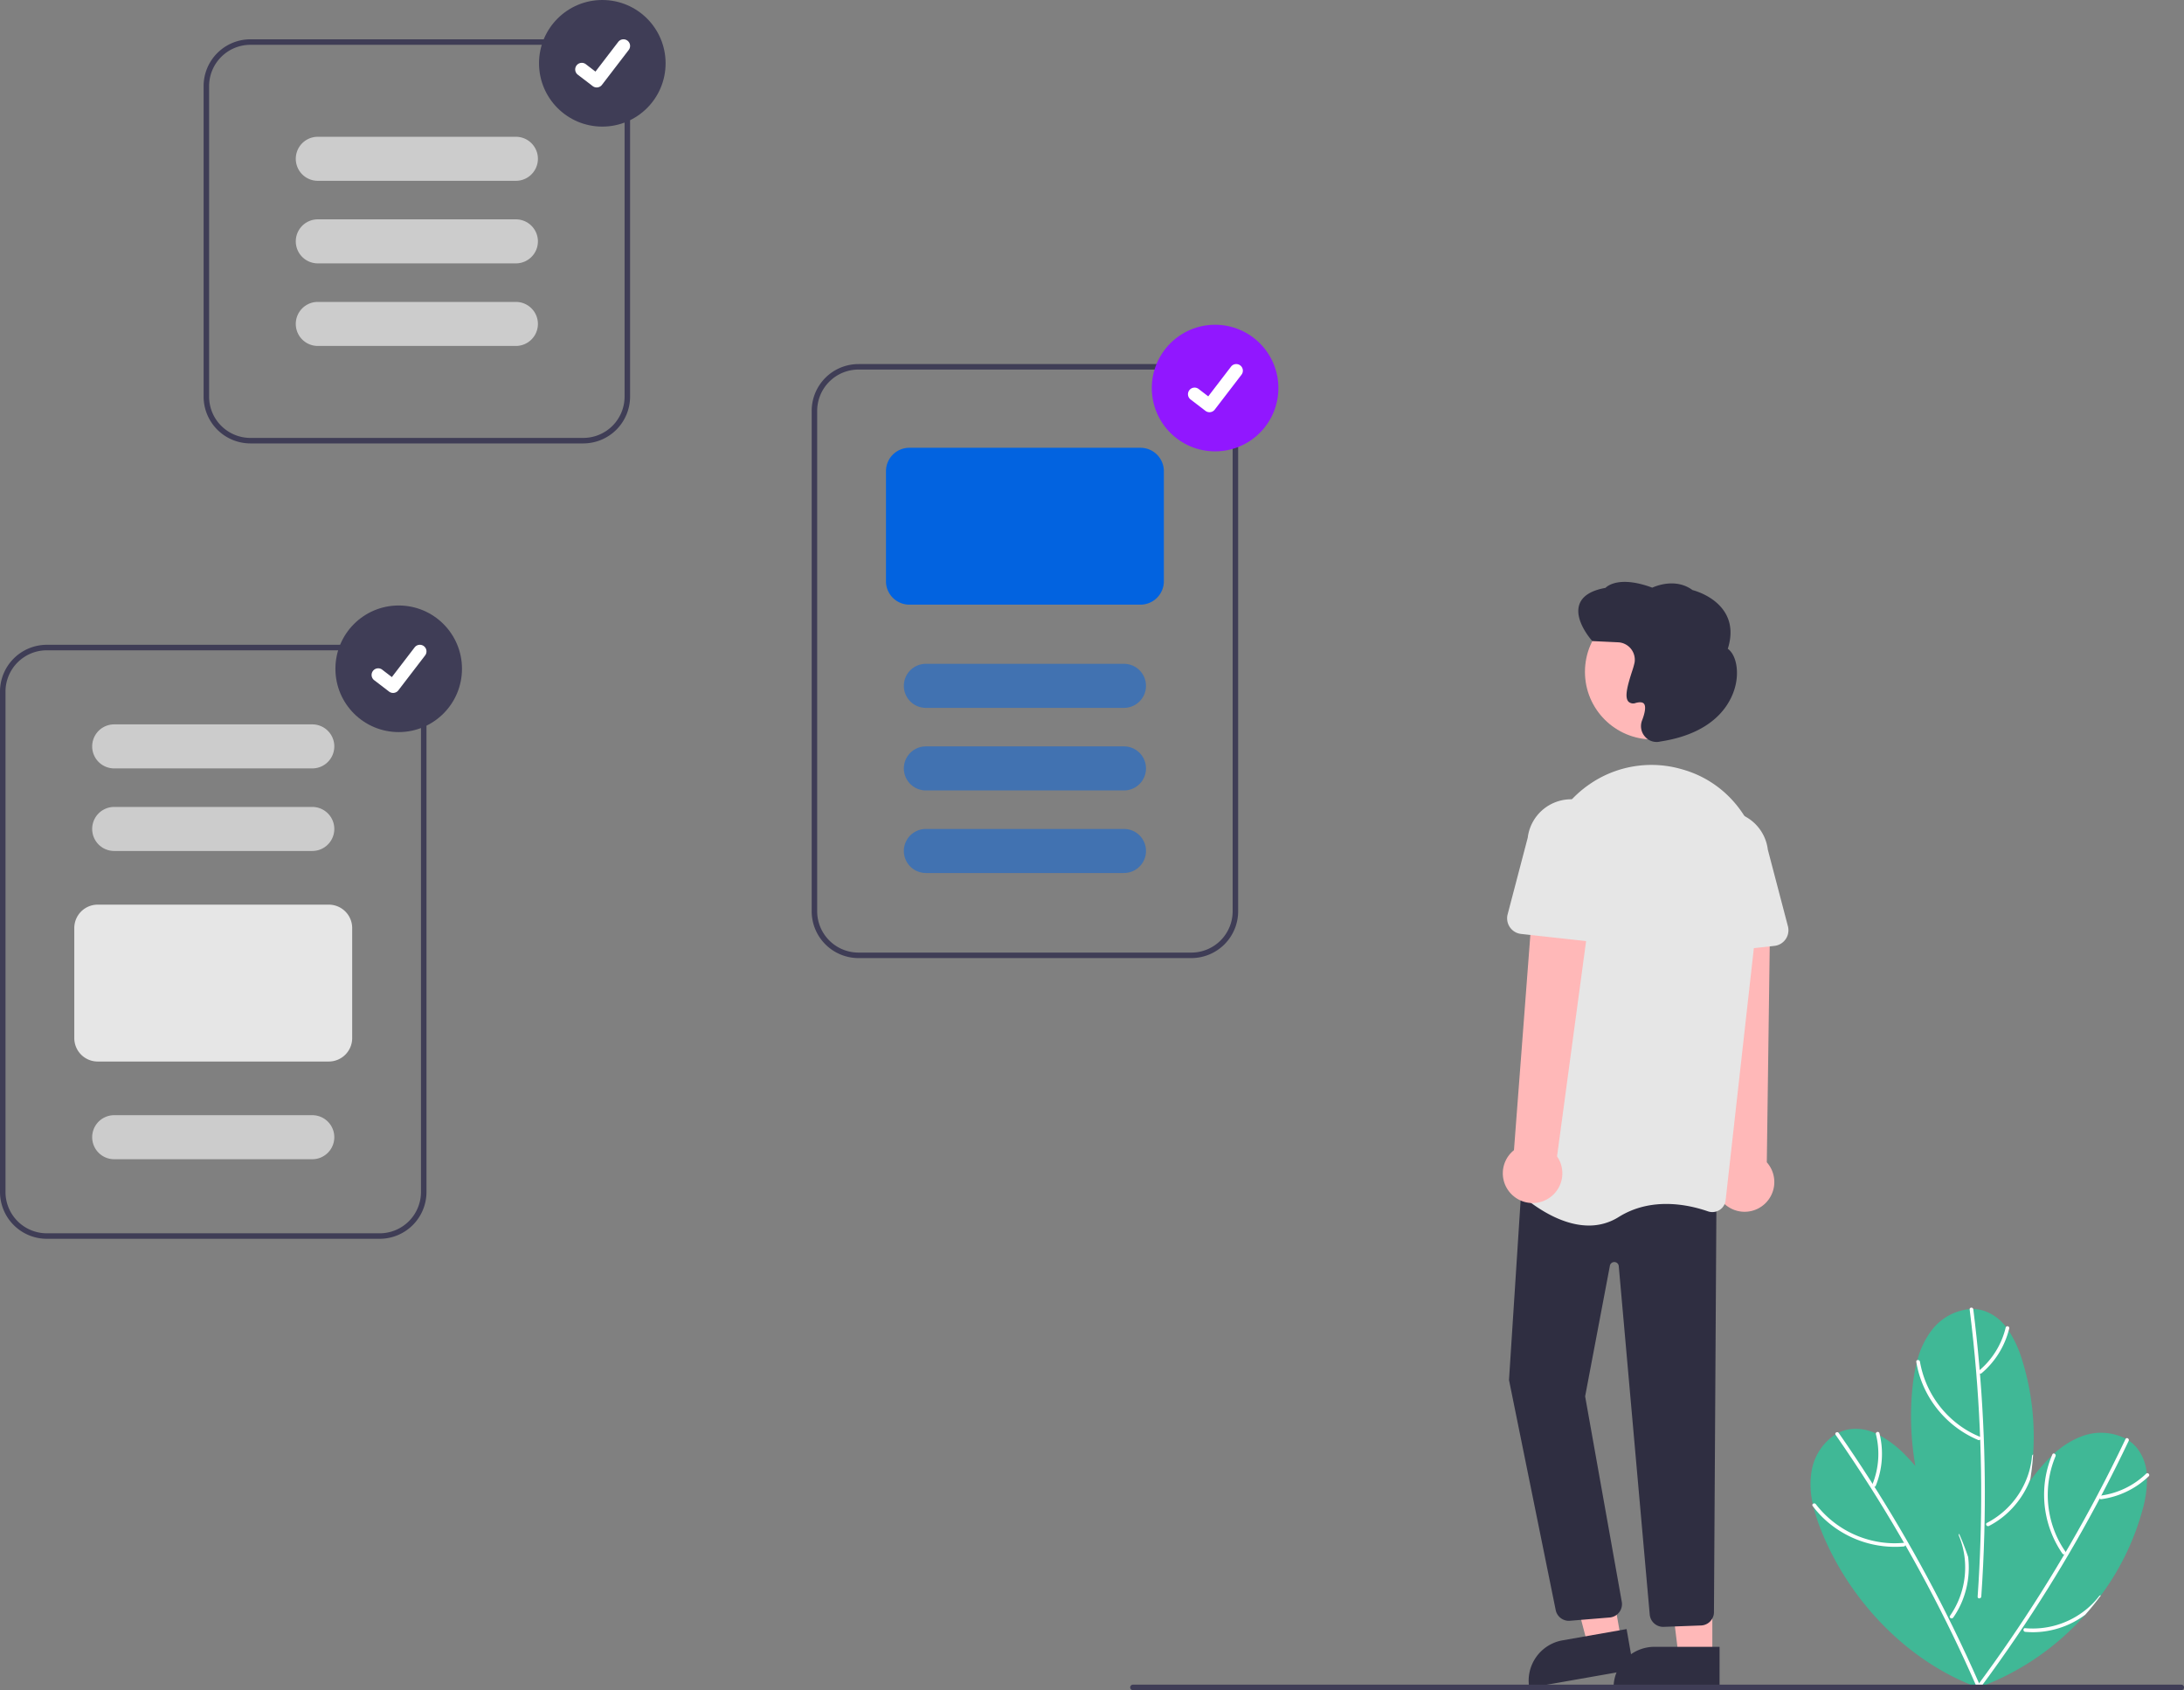<?xml version="1.0" encoding="UTF-8" standalone="no"?>
<svg
   data-name="Layer 1"
   width="793.76"
   height="614.113"
   viewBox="0 0 793.76 614.113"
   version="1.1"
   id="svg27186"
   xmlns="http://www.w3.org/2000/svg"
   xmlns:svg="http://www.w3.org/2000/svg">
  <rect x="0" y="0" width="793.76" height="614.113" fill="#808080" stroke="none"/>
  <defs
     id="defs27190" />
  <path
     id="path27090"
     style="opacity:0.5;fill:#00f0ac;fill-opacity:1"
     d="m 717.166,475.617 c -0.439,-0.013 -0.874,-0.002 -1.309,0.023 a 19.756,19.756 0 0 0 -13.803,7.699 30.863,30.863 0 0 0 -5.203,10.855 c -0.104,0.371 -0.203,0.744 -0.295,1.117 a 62.704,62.704 0 0 0 -1.387,8.002 c -1.087,9.627 -0.743,19.596 0.959,29.361 a 93.747,93.747 0 0 0 -3.756,-4.111 40.444,40.444 0 0 0 -9.111,-6.992 c -0.493,-0.261 -0.988,-0.508 -1.494,-0.736 a 16.671,16.671 0 0 0 -9.998,-1.449 13.636,13.636 0 0 0 -3.561,1.195 c -0.395,0.192 -0.774,0.402 -1.146,0.627 a 19.756,19.756 0 0 0 -8.646,13.23 30.863,30.863 0 0 0 0.434,12.031 c 0.08,0.377 0.168,0.751 0.26,1.125 a 62.705,62.705 0 0 0 2.488,7.73 c 9.909,25.495 31.137,48.125 56.785,57.641 0.019,0.114 0.033,0.228 0.053,0.342 l -0.193,0.154 c 0.205,-0.071 0.413,-0.148 0.619,-0.223 l 0.023,0.15 c 0.01,-0.055 0.019,-0.112 0.029,-0.168 0.007,-0.003 0.014,-0.005 0.021,-0.008 0.376,-0.128 0.748,-0.265 1.119,-0.406 a 95.551,95.551 0 0 0 37.799,-26.092 c 2.016,-2.259 3.921,-4.608 5.713,-7.047 a 93.747,93.747 0 0 0 15.184,-31.301 40.444,40.444 0 0 0 1.553,-11.381 c -0.018,-0.557 -0.05,-1.109 -0.104,-1.662 a 16.672,16.672 0 0 0 -3.699,-9.4 13.636,13.636 0 0 0 -2.805,-2.498 c -0.362,-0.248 -0.733,-0.473 -1.113,-0.686 a 19.756,19.756 0 0 0 -15.775,-0.945 30.863,30.863 0 0 0 -10.232,6.344 c -0.287,0.256 -0.571,0.518 -0.85,0.783 a 62.704,62.704 0 0 0 -5.477,5.996 c -0.848,1.046 -1.672,2.119 -2.48,3.205 a 95.551,95.551 0 0 0 0.135,-0.648 c 0.482,-2.99 0.821,-5.995 1.018,-9.016 a 93.747,93.747 0 0 0 -4.064,-34.549 40.444,40.444 0 0 0 -4.82,-10.426 c -0.315,-0.46 -0.64,-0.909 -0.982,-1.346 a 16.671,16.671 0 0 0 -8.18,-5.928 13.635,13.635 0 0 0 -3.707,-0.596 z" />
  <path
     d="m 668.276,520.664 q 11.668,16.767 22.044,34.384 10.363,17.602 19.371,35.957 5.039,10.269 9.638,20.747 c 0.339,0.773 -0.806,1.445 -1.149,0.662 q -8.213,-18.703 -17.825,-36.749 -9.606,-18.027 -20.561,-35.29 -6.13,-9.658 -12.667,-19.049 c -0.487,-0.7 0.664,-1.36 1.149,-0.662 z"
     fill="#ffffff"
     id="path27092" />
  <path
     d="m 659.953,546.537 a 36.426,36.426 0 0 0 23.946,13.878 34.62,34.62 0 0 0 7.994,0.158 c 0.852,-0.081 0.858,1.247 0.013,1.327 a 37.749,37.749 0 0 1 -27.369,-8.648 35.948,35.948 0 0 1 -5.734,-6.052 c -0.511,-0.681 0.641,-1.338 1.149,-0.662 z"
     fill="#ffffff"
     id="path27094" />
  <path
     d="m 709.876,587.745 a 30.495,30.495 0 0 0 3.365,-6.22 32.17,32.17 0 0 0 2.067,-15.796 q -1.443,-4.307 -3.287,-8.456 a 0.758,0.758 0 0 0 -0.061,0.749 29.115,29.115 0 0 1 1.854,6.462 30.748,30.748 0 0 1 -5.09,22.604 0.539,0.539 0 0 0 -0.088,0.52 0.723,0.723 0 0 0 1.24,0.138 z"
     fill="#ffffff"
     id="path27096" />
  <path
     d="m 683.063,520.731 a 30.873,30.873 0 0 1 -1.36,19.18 0.667,0.667 0 0 1 -0.905,0.247 0.68,0.68 0 0 1 -0.247,-0.905 29.381,29.381 0 0 0 1.232,-18.172 0.664,0.664 0 0 1 1.28,-0.349 z"
     fill="#ffffff"
     id="path27098" />
  <path
     d="m 717.186,475.721 q 2.544,20.268 3.549,40.689 1.001,20.402 0.452,40.841 -0.308,11.435 -1.102,22.849 c -0.059,0.842 -1.385,0.906 -1.326,0.053 q 1.415,-20.378 1.286,-40.823 -0.133,-20.426 -1.815,-40.803 -0.942,-11.4 -2.369,-22.753 c -0.106,-0.847 1.22,-0.896 1.326,-0.053 z"
     fill="#ffffff"
     id="path27102" />
  <path
     d="m 697.796,494.767 a 36.426,36.426 0 0 0 14.759,23.414 34.62,34.62 0 0 0 7.005,3.854 c 0.792,0.324 0.18,1.502 -0.605,1.181 a 37.749,37.749 0 0 1 -20.219,-20.372 35.948,35.948 0 0 1 -2.267,-8.024 c -0.137,-0.84 1.19,-0.887 1.326,-0.053 z"
     fill="#ffffff"
     id="path27104" />
  <path
     d="m 722.865,554.45 a 30.496,30.496 0 0 0 5.869,-3.946 32.171,32.171 0 0 0 9.168,-13.028 q 0.723,-4.484 1.018,-9.015 a 0.758,0.758 0 0 0 -0.402,0.635 29.115,29.115 0 0 1 -1.36,6.584 30.748,30.748 0 0 1 -15.007,17.653 0.539,0.539 0 0 0 -0.319,0.419 0.723,0.723 0 0 0 1.034,0.698 z"
     fill="#ffffff"
     id="path27106" />
  <path
     d="m 730.249,482.65 a 30.873,30.873 0 0 1 -10.114,16.353 0.667,0.667 0 0 1 -0.916,-0.202 0.68,0.68 0 0 1 0.202,-0.916 29.381,29.381 0 0 0 9.533,-15.52 0.664,0.664 0 0 1 1.295,0.285 z"
     fill="#ffffff"
     id="path27108" />
  <path
     d="m 773.658,523.526 q -8.772,18.448 -18.923,36.195 -10.145,17.729 -21.615,34.655 -6.418,9.469 -13.235,18.659 c -0.503,0.678 -1.655,0.017 -1.145,-0.669 q 12.167,-16.408 23.069,-33.704 10.889,-17.282 20.445,-35.358 5.346,-10.113 10.258,-20.447 c 0.366,-0.771 1.51,-0.098 1.145,0.669 z"
     fill="#ffffff"
     id="path27112" />
  <path
     d="m 747.063,529.132 a 36.426,36.426 0 0 0 -0.174,27.677 34.62,34.62 0 0 0 3.827,7.02 c 0.492,0.7 -0.657,1.363 -1.145,0.669 a 37.749,37.749 0 0 1 -6.065,-28.055 35.948,35.948 0 0 1 2.411,-7.981 c 0.337,-0.782 1.48,-0.107 1.145,0.669 z"
     fill="#ffffff"
     id="path27114" />
  <path
     d="m 736.042,592.921 a 30.495,30.495 0 0 0 7.07,-0.164 32.17,32.17 0 0 0 14.741,-6.04 q 3.024,-3.389 5.713,-7.048 a 0.758,0.758 0 0 0 -0.681,0.318 29.116,29.116 0 0 1 -4.691,4.815 30.748,30.748 0 0 1 -22.152,6.791 0.539,0.539 0 0 0 -0.495,0.181 0.723,0.723 0 0 0 0.495,1.145 z"
     fill="#ffffff"
     id="path27116" />
  <path
     d="m 780.933,536.4 a 30.873,30.873 0 0 1 -17.329,8.332 c -0.358,0.048 -0.66,-0.339 -0.663,-0.663 a 0.68,0.68 0 0 1 0.663,-0.663 29.381,29.381 0 0 0 16.391,-7.943 c 0.615,-0.593 1.554,0.344 0.938,0.938 z"
     fill="#ffffff"
     id="path27118" />
  <path
     d="m 627.899,438.362 a 10.743,10.743 0 0 1 -1.582,-16.396 l -4.167,-93.018 21.216,2.381 -1.233,90.985 a 10.801,10.801 0 0 1 -14.234,16.048 z"
     fill="#ffb8b8"
     id="path27120" />
  <polygon
     points="216.639,603.83 228.573,558.267 212.752,555.134 204.564,601.708 "
     fill="#ffb8b8"
     id="polygon27122"
     transform="matrix(-1,0,0,1,793.76,-5.887)" />
  <path
     d="m 555.806,613.25 37.949,-6.671 -2.578,-14.662 -23.287,4.094 a 14.887,14.887 0 0 0 -12.084,17.24 v 0 z"
     fill="#2f2e41"
     id="path27124" />
  <polygon
     points="183.682,607.751 189.514,560.463 171.42,560.464 171.422,607.752 "
     fill="#ffb8b8"
     id="polygon27126"
     transform="matrix(-1,0,0,1,793.76,-5.887)" />
  <path
     d="m 586.434,613.248 38.531,0.002 6.8e-4,-14.887 -23.644,-10e-4 a 14.887,14.887 0 0 0 -14.888,14.886 v 0 z"
     fill="#2f2e41"
     id="path27128" />
  <path
     d="m 570.185,588.916 a 4.75,4.75 0 0 0 0.573,-0.034 l 14.43,-1.187 a 4.881,4.881 0 0 0 4.243,-5.66 l -13.325,-74.681 9.004,-47.474 a 1.627,1.627 0 0 1 3.219,0.16 l 11.256,126.628 a 4.924,4.924 0 0 0 5.21,4.437 l 13.595,-0.506 a 4.888,4.888 0 0 0 4.536,-4.631 l 0.914,-151.768 -70.481,-8.81 -4.924,76.041 0.02,0.081 16.991,83.675 a 4.886,4.886 0 0 0 4.741,3.73 z"
     fill="#2f2e41"
     id="path27130" />
  <circle
     cx="-600.601"
     cy="244.11"
     r="24.561"
     fill="#ffb8b8"
     id="circle27132"
     transform="scale(-1,1)" />
  <path
     d="m 577.459,445.292 a 20.11,20.11 0 0 0 10.857,-3.106 c 11.897,-7.436 25.411,-4.481 32.407,-2.057 a 4.88,4.88 0 0 0 4.221,-0.481 4.811,4.811 0 0 0 2.224,-3.552 l 12.723,-113.626 c 2.132,-19.038 -9.336,-36.937 -27.268,-42.56 v 0 q -1.011,-0.317 -2.055,-0.601 a 39.569,39.569 0 0 0 -32.972,5.723 40.203,40.203 0 0 0 -17.167,29.353 l -10.71,114.387 a 4.807,4.807 0 0 0 1.527,4.007 c 3.754,3.473 14.652,12.511 26.214,12.512 z"
     fill="#9117ff"
     id="path27134"
     style="fill:#e6e6e6;fill-opacity:1" />
  <path
     d="m 616.2,346.838 28.703,-3.156 a 5.717,5.717 0 0 0 4.905,-7.134 l -7.306,-27.846 a 15.879,15.879 0 0 0 -31.556,3.563 l -1.085,28.675 a 5.717,5.717 0 0 0 6.338,5.898 z"
     fill="#9117ff"
     id="path27136"
     style="fill:#e6e6e6;fill-opacity:1" />
  <path
     d="m 549.833,434.379 a 10.743,10.743 0 0 1 0.406,-16.468 l 7.073,-92.842 20.789,4.68 -12.203,90.414 a 10.801,10.801 0 0 1 -16.064,14.216 z"
     fill="#ffb8b8"
     id="path27138" />
  <path
     d="m 586.07,341.001 a 5.711,5.711 0 0 0 1.818,-4.4 l -1.085,-28.675 a 15.879,15.879 0 0 0 -31.556,-3.563 l -7.306,27.846 a 5.717,5.717 0 0 0 4.905,7.134 l 28.703,3.156 a 5.711,5.711 0 0 0 4.52,-1.498 z"
     fill="#9117ff"
     id="path27140"
     style="fill:#e6e6e6;fill-opacity:1" />
  <path
     d="m 602.062,269.596 a 5.683,5.683 0 0 0 1.297,-0.151 l 0.125,-0.03 c 21.594,-3.304 26.367,-15.812 27.414,-21.035 1.084,-5.408 -0.15,-10.628 -2.94,-12.656 1.521,-4.803 1.277,-9.061 -0.727,-12.662 -3.495,-6.28 -11.081,-8.404 -12.098,-8.664 -6.058,-4.469 -13.306,-1.486 -14.625,-0.881 -11.719,-4.335 -16.198,-0.727 -17.008,0.079 -5.238,0.941 -8.431,2.964 -9.491,6.016 -1.991,5.731 4.305,12.86 4.574,13.161 l 0.14,0.156 9.38,0.447 a 6.358,6.358 0 0 1 5.981,7.317 v 0 a 29.604,29.604 0 0 1 -0.96,3.355 c -1.602,5.006 -2.802,9.283 -1.254,10.909 a 2.51,2.51 0 0 0 2.625,0.455 c 1.467,-0.392 2.462,-0.31 2.958,0.245 0.77,0.859 0.535,3.035 -0.662,6.125 a 5.739,5.739 0 0 0 1.046,5.847 5.568,5.568 0 0 0 4.226,1.967 z"
     fill="#2f2e41"
     id="path27142" />
  <path
     d="m 312,348.113 h 121 a 17.019,17.019 0 0 0 17,-17 V 149.282 a 17.019,17.019 0 0 0 -17,-17 H 312 a 17.019,17.019 0 0 0 -17,17 v 181.832 a 17.019,17.019 0 0 0 17,17 z M 433,134.282 a 15.017,15.017 0 0 1 15,15 v 181.832 a 15.017,15.017 0 0 1 -15,15 H 312 a 15.017,15.017 0 0 1 -15,-15 V 149.282 a 15.017,15.017 0 0 1 15,-15 z"
     fill="#3f3d56"
     id="path27144" />
  <path
     d="m 330.5,219.698 h 84 a 8.51,8.51 0 0 0 8.5,-8.5 v -40 a 8.51,8.51 0 0 0 -8.5,-8.5 h -84 a 8.51,8.51 0 0 0 -8.5,8.5 v 40 a 8.51,8.51 0 0 0 8.5,8.5 z"
     fill="#9117ff"
     id="path27146"
     style="opacity:1;fill:#0263e0;fill-opacity:1" />
  <path
     d="m 336.5,257.198 h 72 a 8,8 0 1 0 0,-16 h -72 a 8,8 0 0 0 0,16 z"
     fill="#ccc"
     id="path27148"
     style="fill:#0264e1;fill-opacity:0.502" />
  <path
     d="m 336.5,287.198 h 72 a 8,8 0 1 0 0,-16 h -72 a 8,8 0 0 0 0,16 z"
     fill="#ccc"
     id="path27150"
     style="fill:#0264e1;fill-opacity:0.502" />
  <path
     d="m 336.5,317.198 h 72 a 8,8 0 1 0 0,-16 h -72 a 8,8 0 0 0 0,16 z"
     fill="#ccc"
     id="path27152"
     style="fill:#0264e1;fill-opacity:0.502" />
  <path
     d="M 17,450.113 H 138 a 17.019,17.019 0 0 0 17,-17 V 251.282 a 17.019,17.019 0 0 0 -17,-17 H 17 a 17.019,17.019 0 0 0 -17,17 V 433.113 A 17.019,17.019 0 0 0 17,450.113 Z M 138,236.282 a 15.017,15.017 0 0 1 15,15 v 181.832 a 15.017,15.017 0 0 1 -15,15 H 17 a 15.017,15.017 0 0 1 -15,-15 V 251.282 a 15.017,15.017 0 0 1 15,-15 z"
     fill="#3f3d56"
     id="path27154" />
  <path
     d="m 41.5,279.198 h 72 a 8,8 0 1 0 0,-16 H 41.5 a 8,8 0 0 0 0,16 z"
     fill="#cccccc"
     id="path27156" />
  <path
     d="m 41.5,309.198 h 72 a 8,8 0 1 0 0,-16 H 41.5 a 8,8 0 0 0 0,16 z"
     fill="#cccccc"
     id="path27158" />
  <path
     d="m 35.5,385.697 h 84 a 8.51,8.51 0 0 0 8.5,-8.5 v -40 a 8.51,8.51 0 0 0 -8.5,-8.5 H 35.5 a 8.51,8.51 0 0 0 -8.5,8.5 v 40 a 8.51,8.51 0 0 0 8.5,8.5 z"
     fill="#e6e6e6"
     id="path27160" />
  <path
     d="m 41.5,421.198 h 72 a 8,8 0 1 0 0,-16 H 41.5 a 8,8 0 0 0 0,16 z"
     fill="#cccccc"
     id="path27162" />
  <path
     d="M 91,161.113 H 212 a 17.019,17.019 0 0 0 17,-17 V 31.282 a 17.019,17.019 0 0 0 -17,-17 H 91 a 17.019,17.019 0 0 0 -17,17 V 144.113 a 17.019,17.019 0 0 0 17,17 z M 212,16.282 a 15.017,15.017 0 0 1 15,15 V 144.113 a 15.017,15.017 0 0 1 -15,15 H 91 a 15.017,15.017 0 0 1 -15,-15 V 31.282 a 15.017,15.017 0 0 1 15,-15 z"
     fill="#3f3d56"
     id="path27164" />
  <path
     d="m 115.5,125.698 h 72 a 8,8 0 1 0 0,-16 h -72 a 8,8 0 0 0 0,16 z"
     fill="#cccccc"
     id="path27166" />
  <path
     d="m 115.5,95.698 h 72 a 8,8 0 1 0 0,-16 h -72 a 8,8 0 0 0 0,16 z"
     fill="#cccccc"
     id="path27168" />
  <path
     d="m 115.5,65.698 h 72 a 8,8 0 1 0 0,-16 h -72 a 8,8 0 0 0 0,16 z"
     fill="#cccccc"
     id="path27170" />
  <circle
     cx="-441.616"
     cy="141"
     r="23"
     fill="#9117ff"
     id="circle27172"
     transform="scale(-1,1)" />
  <path
     d="m 439.573,149.774 a 2.385,2.385 0 0 1 -1.435,-0.477 l -0.026,-0.019 -5.405,-4.138 a 2.401,2.401 0 1 1 2.921,-3.812 l 3.501,2.685 8.274,-10.79 a 2.401,2.401 0 0 1 3.367,-0.444 l -0.051,0.07 0.053,-0.069 a 2.404,2.404 0 0 1 0.444,3.367 l -9.732,12.691 a 2.402,2.402 0 0 1 -1.911,0.937 z"
     fill="#ffffff"
     id="path27174" />
  <circle
     cx="-144.906"
     cy="243"
     r="23"
     fill="#3f3d56"
     id="circle27176"
     transform="scale(-1,1)" />
  <path
     d="m 142.863,251.774 a 2.385,2.385 0 0 1 -1.435,-0.477 l -0.026,-0.019 -5.405,-4.138 a 2.401,2.401 0 1 1 2.921,-3.812 l 3.501,2.685 8.274,-10.79 a 2.401,2.401 0 0 1 3.367,-0.444 l -0.051,0.07 0.053,-0.069 a 2.404,2.404 0 0 1 0.444,3.367 l -9.732,12.691 a 2.402,2.402 0 0 1 -1.911,0.937 z"
     fill="#ffffff"
     id="path27178" />
  <circle
     cx="-218.906"
     cy="23"
     r="23"
     fill="#3f3d56"
     id="circle27180"
     transform="scale(-1,1)" />
  <path
     d="m 216.863,31.774 a 2.385,2.385 0 0 1 -1.435,-0.477 l -0.026,-0.019 -5.405,-4.138 a 2.401,2.401 0 1 1 2.921,-3.812 l 3.501,2.685 8.274,-10.79 a 2.401,2.401 0 0 1 3.367,-0.444 l -0.051,0.07 0.053,-0.069 a 2.404,2.404 0 0 1 0.444,3.367 l -9.732,12.691 a 2.402,2.402 0 0 1 -1.911,0.937 z"
     fill="#ffffff"
     id="path27182" />
  <path
     d="m 411.76,614.113 h 381 a 1,1 0 0 0 0,-2 h -381 a 1,1 0 1 0 0,2 z"
     fill="#3f3d56"
     id="path27184" />
</svg>
